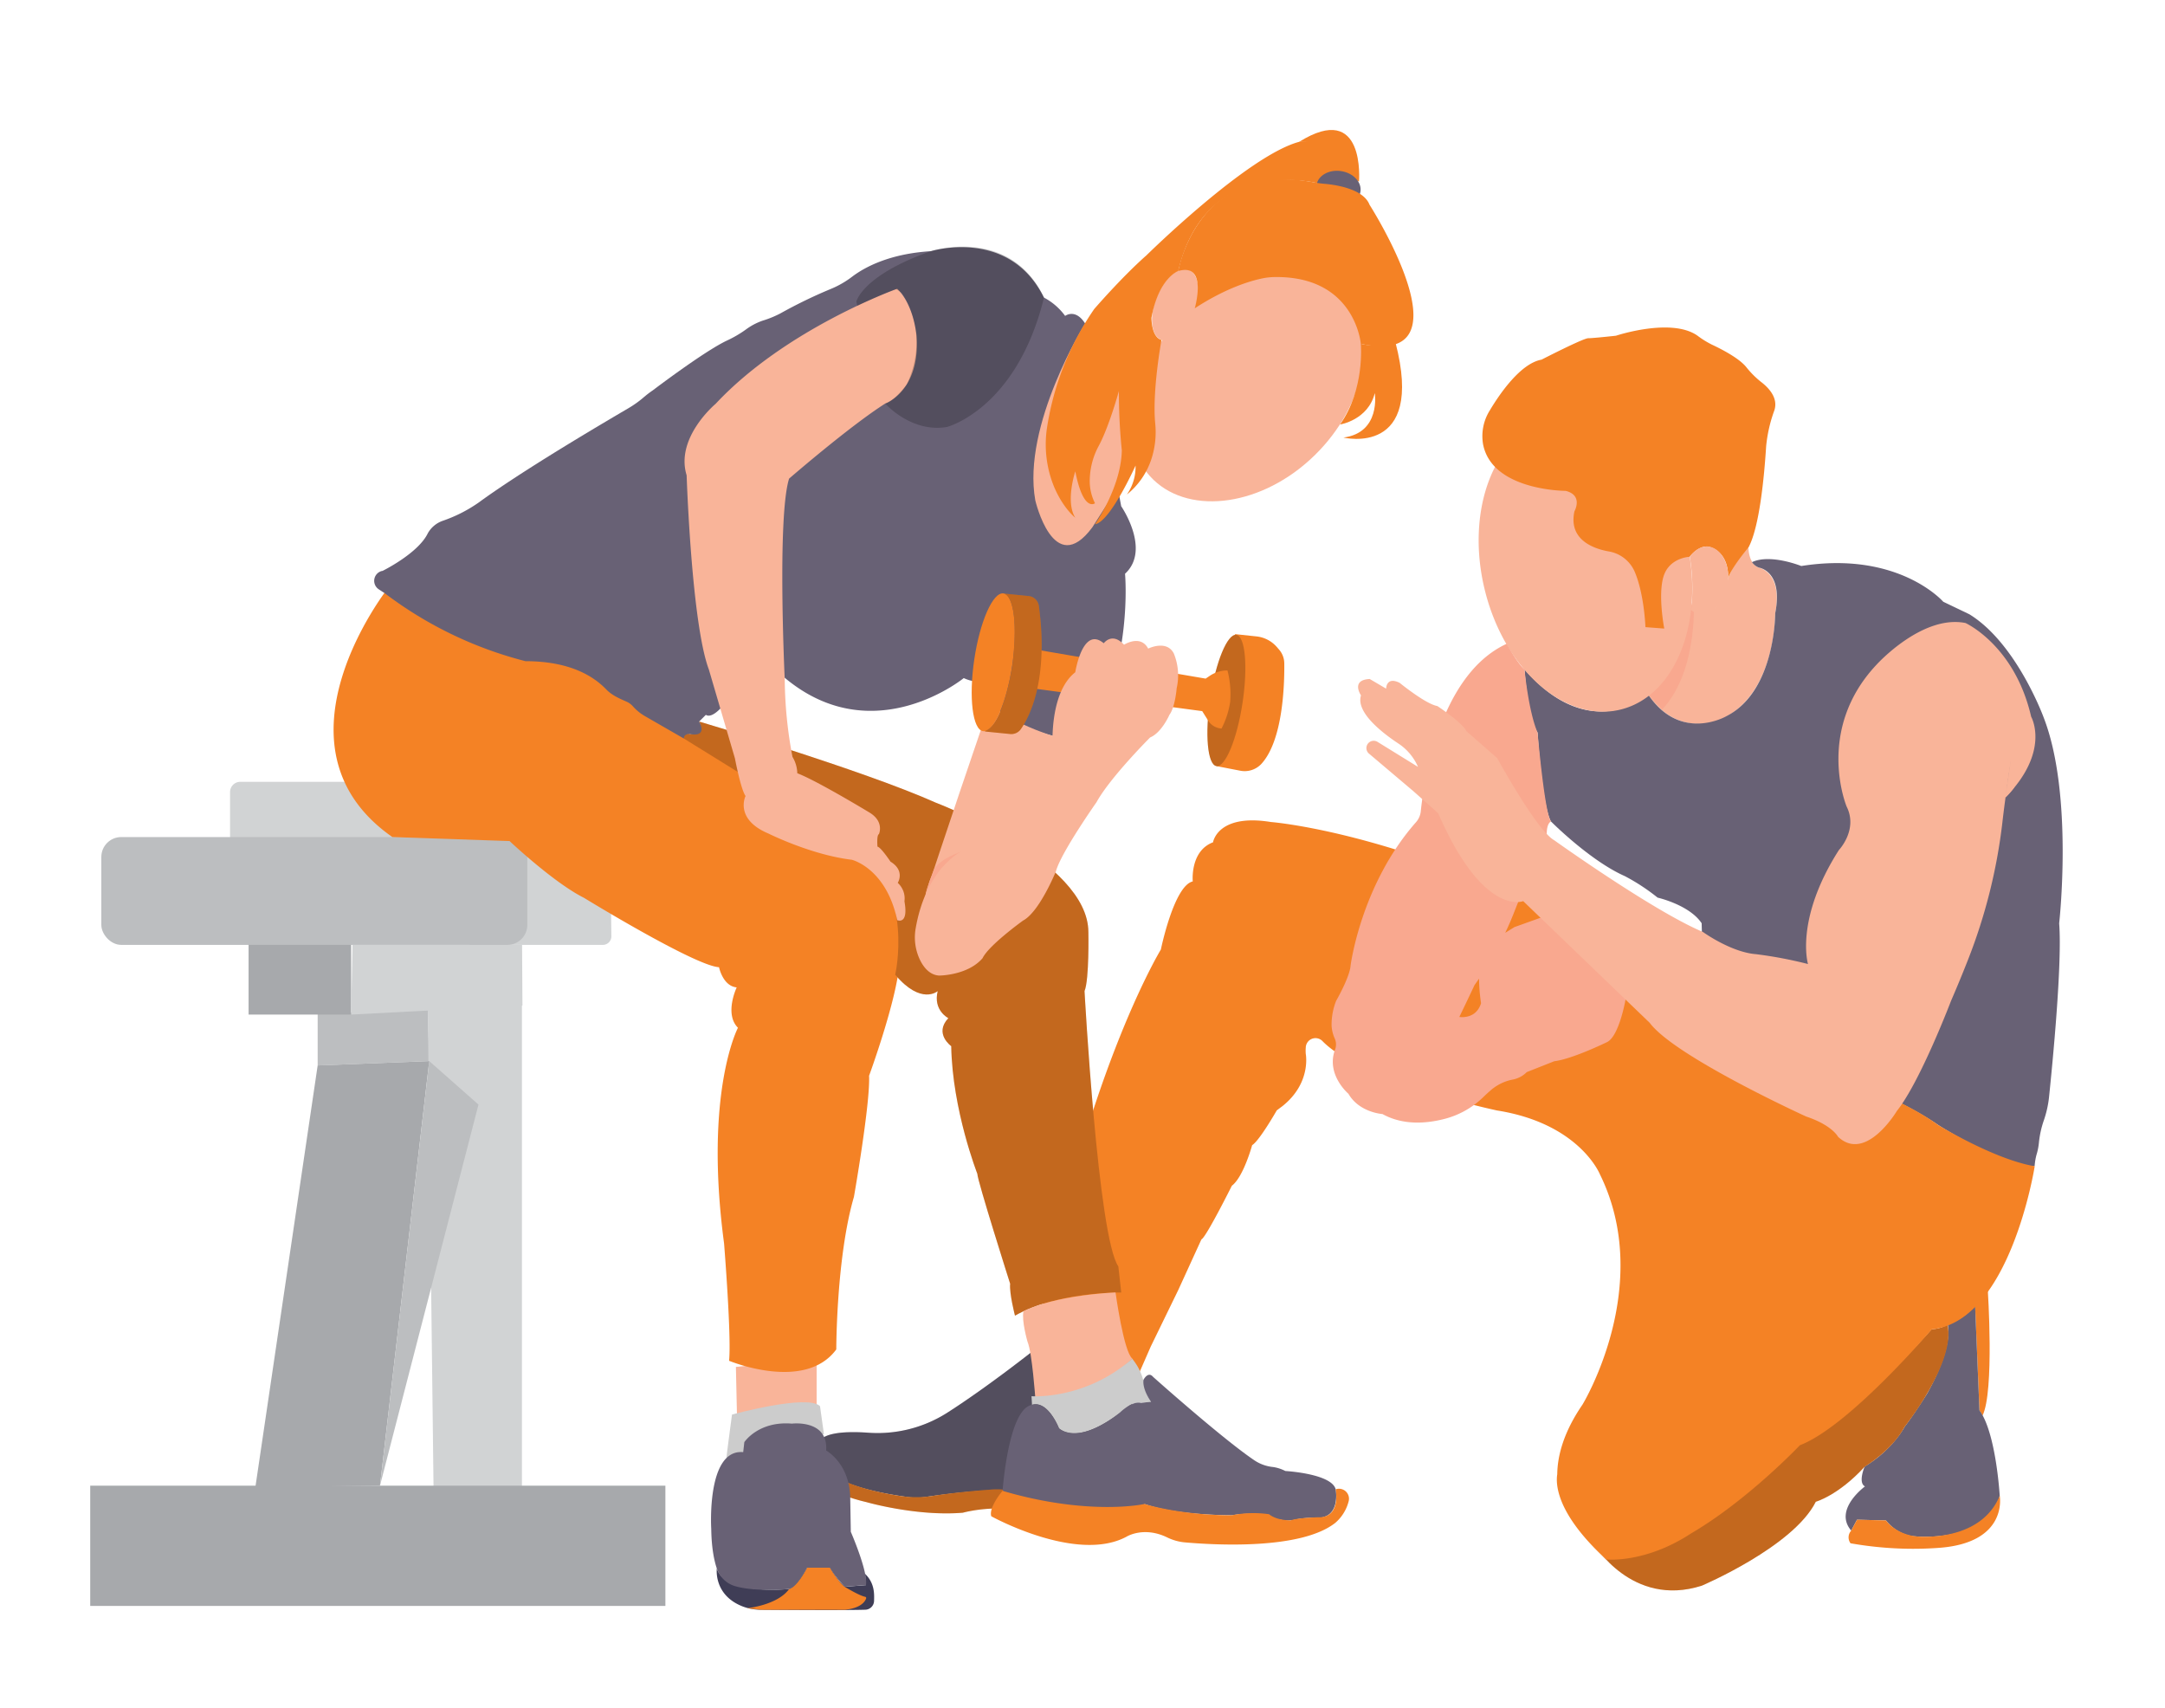 <svg id="b99e9c2d-b23d-4fbf-b770-7e2b1db97a01" data-name="Layer 1" xmlns="http://www.w3.org/2000/svg" width="865.76" height="682.89" viewBox="0 0 865.76 682.89"><polygon points="127.03 426 127.03 405.33 171.07 403.8 171.65 424.26 127.03 426" fill="#bcbec0"/><path d="M241.06,377.79H187.74l1.58-43.11h51.3a3.42,3.42,0,0,1,3.42,3.38l.44,36.27A3.41,3.41,0,0,1,241.06,377.79Z" fill="#d1d3d4"/><path d="M96.13,312.6h91.61a0,0,0,0,1,0,0v28.92a0,0,0,0,1,0,0H92a0,0,0,0,1,0,0V316.68A4.08,4.08,0,0,1,96.13,312.6Z" fill="#d1d3d4"/><rect x="99.41" y="370.96" width="41.01" height="34.7" fill="#a7a9ac"/><polygon points="208.92 402.06 140.42 405.66 140.95 377.79 208.77 377.79 208.92 402.06" fill="#d1d3d4"/><polygon points="171.07 403.8 173.38 595.94 208.72 595.23 208.72 401.67 171.07 403.8" fill="#d1d3d4"/><polygon points="266.08 642.1 222.05 642.1 36.08 642.1 36.08 594.02 266.08 594.02 266.08 642.1" fill="#a7a9ac"/><rect x="40.52" y="334.68" width="170.35" height="43.11" rx="7.97" fill="#bcbec0"/><polygon points="127.03 426 102.12 594.6 151.95 594.02 171.65 424.26 127.03 426" fill="#a7a9ac"/><polygon points="191.34 441.64 151.95 594.02 171.65 424.26 191.34 441.64" fill="#bcbec0"/><path d="M789.82,521.89s3.91-3.48,5.07-6.23c0,0,2.68,40.63-2.1,50.33,0,0-.29-.58-1.23-2.1Z" fill="#f48225" data-secondary="true"/><path d="M745.65,586.38s-2.76,6.48.14,7.93c0,0-12.74,9.27-5.5,17.67l2.31-4.35,11.59.29s4.35,6.08,11.88,6.37c0,0,28.1,2.9,33.6-16.22,0,0-1.45-25.2-8.11-34.18l-1.74-42a22.42,22.42,0,0,1-11,7.53s2.81,7.92-8.11,27.66c0,0-5.15,8.28-9,13.27C761.68,570.35,757.1,579.46,745.65,586.38Z" fill="#686175" data-primary="true"/><path d="M637.26,617.16S652.49,643,680.54,634c0,0,36.56-15.53,45.58-33.56,0,0,9-2.5,19.53-14,0,0,11-6.52,16-16,0,0,20.61-25.87,17.13-40.93,0,0-1.73,1.64-6.37,2,0,0-34.25,38.82-53.52,46.06,0,0-35.33,39.5-68.06,44.43C650.86,621.94,642,625.54,637.26,617.16Z" fill="#f48225" data-secondary="true"/><path d="M637.26,617.16S652.49,643,680.54,634c0,0,36.56-15.53,45.58-33.56,0,0,9-2.5,19.53-14,0,0,11-6.52,16-16,0,0,20.61-25.87,17.13-40.93,0,0-1.73,1.64-6.37,2,0,0-34.25,38.82-53.52,46.06,0,0-35.33,39.5-68.06,44.43C650.86,621.94,642,625.54,637.26,617.16Z" opacity="0.2"/><path d="M699.2,219s-.05,6.59,4.3,8c0,0,9.56,2,6.37,18.25,0,0,.58,33.89-23.46,43.16,0,0-15.95,6-27.25-10.56,0,0,15-13.69,16.49-35.22,0,0,11.34,9.57,15.39-11.28A32.29,32.29,0,0,1,699.2,219Z" fill="#f9b499"/><path d="M583.57,406.59C569.09,391,543.88,393,543.88,393s22.2-6.73,42.25,8.06Z" fill="#f7a089"/><path d="M620.26,328.48s15.56,15.67,29.49,21.82a81,81,0,0,1,13.11,8.6s12.7,2.87,17.61,10.24l1.23,44.25s63.91,16,93.41,36.46c0,0,29.09,18.44,38.51,16.39a24.86,24.86,0,0,1,.73-4.44,24.73,24.73,0,0,0,1-5,38.74,38.74,0,0,1,1.92-8.73,42.59,42.59,0,0,0,2.08-9.05c1.47-14.12,5.34-53.77,4.09-69.83,0,0,5.79-51.37-6.18-82.26,0,0-10.82-29.74-29.74-41.33l-10.43-5s-17.77-20.47-56.78-14.29c0,0-12.36-5-19.7-1.55a5.67,5.67,0,0,0,2.9,2.22s9.7,1.45,6.37,18.25c0,0,.15,31.14-19.55,41.14,0,0-18.12,10.58-31.16-8.54,0,0-23.16,20.32-49.52-10.2,0,0,1.16,19.12,5.22,25.3C614.86,292.94,616.69,322.49,620.26,328.48Z" fill="#686175" data-primary="true"/><path d="M664.68,283.67a49,49,0,0,1-5.5-6.18s14.42-22.16,18.09-39C677.27,238.53,679.55,267.84,664.68,283.67Z" fill="#f9a88f"/><path d="M676.23,243.89c-2.28,20.2-12.77,36.15-28.37,39.86-22.27,5.32-46.55-16.33-54.23-48.35s4.22-62.34,26.52-67.67,46.59,16.33,54.24,48.37c.51,2.19.94,4.35,1.29,6.52A78.43,78.43,0,0,1,676.23,243.89Z" fill="#f9b499"/><path d="M626.07,196.26s-29.35,0-33-18.59a19.31,19.31,0,0,1,2.66-13.54c4-6.71,12.37-18.87,20.72-20.33,0,0,16.65-8.57,18.67-8.57s11.09-1,11.09-1,22.18-7.39,32.62,0a36,36,0,0,0,5.65,3.52c4.15,1.94,10.92,5.46,13.81,9a36.53,36.53,0,0,0,5.88,5.91c3.31,2.52,7,6.59,5.35,11.49a57.63,57.63,0,0,0-3.26,14.32c-.77,12.22-2.67,32.32-7.09,40.48,0,0-6.71,7.75-8.16,12.39,0,0,1.08-10.32-7.78-12.78,0,0-3.52-.9-7.58,4.06,0,0-8.1.32-10.42,7.85s.29,20.85.29,20.85l-7.53-.57s-.45-13.27-4.34-22.26a13.76,13.76,0,0,0-10.28-8c-5.93-1.05-16.28-4.55-13.77-16.06C629.63,204.4,633.22,198,626.07,196.26Z" fill="#f48225" data-secondary="true"/><path d="M691,233.12c-.94,7.46-6.15,13.1-11.13,12.45a6.67,6.67,0,0,1-3.59-1.68,78.43,78.43,0,0,0-.55-21.27c2-2.82,4.76-4.41,7.58-4.06C688.23,219.18,691.9,225.66,691,233.12Z" fill="#f9b499"/><path d="M802,318.83l3-21.05c.35,2.14-.22,11,0,13.3.15,1.45.29,2.53.38,3.9A26,26,0,0,1,802,318.83Z" fill="#f9a88f"/><path d="M775.11,449.85c-26.88-19.6-93.41-36.46-93.41-36.46l-.22-12.88c-96.75-66.05-173.23-71.84-173.23-71.84-21.43-3.48-23.17,8.11-23.17,8.11-9.27,3.48-8.11,15.64-8.11,15.64-7.53,1.74-12.75,27.23-12.75,27.23s-31.86,52.15-50.4,159.91l38.24,17.38,8.11-18.54,11-22.6,9.27-20.27c1.74-.58,12.17-21.44,12.17-21.44,4.64-3.48,8.11-16.22,8.11-16.22,2.9-1.74,9.85-13.91,9.85-13.91l2.32-1.74c11.59-9.27,9.27-20.85,9.27-20.85-.06-.91-.07-1.72,0-2.46a3.89,3.89,0,0,1,6.6-2.73C544.62,432.56,598.63,444,598.63,444c33,5.22,41.14,25.49,41.14,25.49,22,44.61-6.95,92.12-6.95,92.12-7.55,11-10,20.42-10.09,27.83-.32,2-.33,5.44,1.47,10.19a2.83,2.83,0,0,0,.11.31c2.3,5.9,7.36,13.79,18,23.58,0,0,15.49,1.71,34-10.45l0,0c22.64-13.26,43.45-35.22,43.45-35.22,19.7-7.53,52.72-46.34,52.72-46.34,31.43-3.09,41.18-65.21,41.18-65.21C797.31,463.51,775.11,449.85,775.11,449.85Z" fill="#f48225" data-secondary="true"/><path d="M286.65,627.1s-1.45,10.71,10.47,15.26a20,20,0,0,0,7,1.26c8.19.07,33.11.26,41.92,0a3.62,3.62,0,0,0,3.49-3.53c.05-2.48.38-7-3.58-10.79l.36,4.48-8.52.67a32.18,32.18,0,0,1-5.83-7.62h-9.19s-4.48,7.84-7.17,8.51C315.58,635.3,290,638.05,286.65,627.1Z" fill="#3f3d56"/><path d="M298.81,643s12.06-1.17,16.77-7.67c0,0,2.91-.67,7.17-8.51h9.19s3.14,5.6,5.83,7.62c0,0,5.84,3.57,8.19,4a.52.52,0,0,1,.39.7c-.45,1.24-2.12,3.81-8.36,4.49l-32.89,0a16.9,16.9,0,0,1-2-.12Z" fill="#f48225" data-secondary="true"/><path d="M294.28,546.54l.45,20.4s23.09-6.05,31.83-4.48V543.18Z" fill="#f9b499"/><path d="M543.45,72.59s2.75-32.59-24-15.83c0,0,14.58-1.78,17.77,13.13Z" fill="#f48225" data-secondary="true"/><path d="M740,617.05a4,4,0,0,1,.29-5.07l2.32-4.35,11.58.29s3.48,5.22,11.88,6.37c0,0,25.64,2.9,33.6-16.22,0,0,3.62,19.12-25.06,20.86a141.79,141.79,0,0,1-21.14-.15C748.63,618.39,744.13,617.78,740,617.05Z" fill="#f48225" data-secondary="true"/><path d="M413.82,539.56s-19.14,15.2-35.37,25.51A51.85,51.85,0,0,1,347,572.83c-9.58-.66-21.08-.12-19.93,6.51,0,0-6.62,13.6,36.46,19.29a23.54,23.54,0,0,0,6.44-.07c8.41-1.25,31.38-4.27,38.59-1.45,0,0,34.38,8.88,49.06,4.25l-5.6-44.42Z" fill="#686175" data-primary="true"/><path d="M413.82,539.56s-19.14,15.2-35.37,25.51A51.85,51.85,0,0,1,347,572.83c-9.58-.66-21.08-.12-19.93,6.51,0,0-6.62,13.6,36.46,19.29a23.54,23.54,0,0,0,6.44-.07c8.41-1.25,31.38-4.27,38.59-1.45,0,0,34.38,8.88,49.06,4.25l-5.6-44.42Z" opacity="0.2"/><path d="M327.11,579.34s-10.43,14.29,19.31,21.24c0,0,20.08,5.8,38.62,4.25,0,0,15.07-4.25,28.58.77,0,0,21.63,7.34,43.26,4.25l.78-8.49s-16.84,4.2-50.5-4.76a33.43,33.43,0,0,0-11.09-1c-5.9.44-15.18,1.26-23.16,2.53a42.48,42.48,0,0,1-13,0C347.62,596.22,325.13,591.17,327.11,579.34Z" fill="#f48225" data-secondary="true"/><path d="M327.11,579.34s-10.43,14.29,19.31,21.24c0,0,20.08,5.8,38.62,4.25,0,0,15.07-4.25,28.58.77,0,0,21.63,7.34,43.26,4.25l.78-8.49s-16.84,4.2-50.5-4.76a33.43,33.43,0,0,0-11.09-1c-5.9.44-15.18,1.26-23.16,2.53a42.48,42.48,0,0,1-13,0C347.62,596.22,325.13,591.17,327.11,579.34Z" opacity="0.2"/><path d="M155.35,234.9s-50.4,63.46,1.55,99.78l46.87,1.6s17.65,16.65,29.76,22.7c0,0,44.38,27.23,54,27.74,0,0,1.52,7.56,7.07,8.07,0,0-5.05,10.59.5,16.14,0,0-13.62,25.72-5.55,86.25,0,0,3,37.32,2,46.9,0,0,30.26,12.61,42.87-4.54,0,0,0-36.81,7.06-61,0,0,6.56-37.33,6.06-48.42,0,0,11.09-30.27,12.1-44.89,0,0,5.66-20-7.28-41.46a23.46,23.46,0,0,0-7.85-7.75l-69.6-43.09-8.61-5.46-5.11-2.7a32.2,32.2,0,0,1-7-5.26,6.15,6.15,0,0,0-1.07-.82,73.86,73.86,0,0,1-10.72-7.34c-5.12-4.46-14.55-9.53-30.86-9.37C211.53,262,181.53,255.24,155.35,234.9Z" fill="#f48225" data-secondary="true"/><path d="M279.6,288.5s65.27,19.31,94.63,32.44c0,0,61,23.18,61,51.76,0,0,.39,18.93-1.54,23.56,0,0,5.41,98.49,13.52,110.08l1.16,10.43s-25.5-.39-42.49,9.27c0,0-2.32-8.89-1.93-12.75,0,0-13.13-41.33-13.13-44,0,0-10-25.49-10.43-51,0,0-7-5-1.16-11.2,0,0-6.18-3.09-4.25-10.82,0,0-6.57,5.8-17-6.56,0,0,7.72-32.7-14.87-51.3l-69.61-43.1s-1.27-2,2.4-1.78C277.09,293.14,281.92,294.68,279.6,288.5Z" fill="#f48225" data-secondary="true"/><path d="M279.6,288.5s65.27,19.31,94.63,32.44c0,0,61,23.18,61,51.76,0,0,.39,18.93-1.54,23.56,0,0,5.41,98.49,13.52,110.08l1.16,10.43s-25.5-.39-42.49,9.27c0,0-2.32-8.89-1.93-12.75,0,0-13.13-41.33-13.13-44,0,0-10-25.49-10.43-51,0,0-7-5-1.16-11.2,0,0-6.18-3.09-4.25-10.82,0,0-6.57,5.8-17-6.56,0,0,7.72-32.7-14.87-51.3l-69.61-43.1s-1.27-2,2.4-1.78C277.09,293.14,281.92,294.68,279.6,288.5Z" opacity="0.2"/><path d="M154,237.3l-2.56-1.69a4.06,4.06,0,0,1,1.29-7.32l.19,0s14.29-7,18.16-15.07a11,11,0,0,1,6-5,57.76,57.76,0,0,0,14.31-7.27c8.45-6.19,25.6-17.63,59.9-37.73a41.79,41.79,0,0,0,5.89-4.17,41,41,0,0,1,3.89-3s20.62-15.67,29.62-19.88a46.29,46.29,0,0,0,7.58-4.42,25,25,0,0,1,6.72-3.55,40.61,40.61,0,0,0,7-2.85,194,194,0,0,1,20-9.72,37.74,37.74,0,0,0,8.93-5.12c4.89-3.66,14.77-9.07,31.34-10.08,0,0,31.28-9.65,45.19,18.54a24.92,24.92,0,0,1,8.49,7.34s5-3.86,9.27,5.41l13.14,70.68s12,17.38,1.54,27c0,0,3.48,37.46-15.83,67.59,0,0-32.42-4.65-37.83-17l20.06-38.61s-10.82,39-30.9,29.74c0,0-39.83,32.56-76.86-5,0,0-6.18,7.34-13.13,7.34,0,0-8.89,15.06-13.14,12.36l-2.7,2.7s3.84,6.25-3.67,5c0,0-2.48-.29-2.4,1.78l-15.83-9.11a19.4,19.4,0,0,1-4.58-3.8,7.43,7.43,0,0,0-2.49-1.83c-2.93-1.28-5.93-2.59-8.14-4.89-4.49-4.67-13.67-11.31-32.32-11.31A157.59,157.59,0,0,1,154,237.3Z" fill="#686175" data-primary="true"/><path d="M358.78,115.46s-44.42,15.84-72.61,46c0,0-16.23,13.52-11.59,28.58,0,0,1.93,59.09,8.88,77.63l10.43,35.54s2.32,12.36,4.25,15.06c0,0-4.64,9.27,9.27,15.06,0,0,17,8.5,33.22,10.43,0,0,13.71,3.29,18.15,24.14,0,0,4.63,2.13,2.9-7.53A8.41,8.41,0,0,0,359,353s3.09-4.83-2.9-8.49c0,0-3.86-5.8-5.21-6,0,0-.39-4.64.58-5,0,0,2.32-5-3.86-8.69,0,0-21.05-12.75-28.78-15.65a13.33,13.33,0,0,0-1.93-6.56,172,172,0,0,1-3.09-30.9s-3.09-64.89,1.74-80.34c0,0,24.32-21.06,38.42-30,0,0,14.11-4.91,12.56-27.12C366.5,134.2,365.54,122,358.78,115.46Z" fill="#f9b499"/><path d="M523.81,183.84c-21.13,19.22-49.73,22.18-63.88,6.63s-8.17-43.42,12.66-63c22.17-20.81,50.59-22.22,64.74-6.66S544.94,164.62,523.81,183.84Z" fill="#f9b499"/><ellipse cx="469.9" cy="121.92" rx="15.05" ry="8" transform="translate(185.97 515.68) rotate(-68.75)" fill="#f9b499"/><path d="M544.17,137.48s1.74,18-8.3,32.25c0,0,11.2-1.74,13.9-12.55,0,0,2.51,15.83-12.55,17.77,0,0,32.8,8,20.82-38C558,137,550.35,139,544.17,137.48Z" fill="#f48225" data-secondary="true"/><path d="M434,129.22S408.6,169.92,414,200.05c0,0,7.34,31.67,22.79,10.82l23.95-37.47-25.5-41.71S435.54,131.78,434,129.22Z" fill="#f9b499"/><path d="M414,558.94s-1.27-18.18-3.1-22.46c0,0-2.44-8.34-1.63-12.2,0,0,10.79-6.1,36.82-7.53,0,0,3.26,23.8,6.72,26.45C452.77,543.2,436.46,560.25,414,558.94Z" fill="#f9b499"/><path d="M412.69,561.71l-.2-3.46s21.36,1.63,40.28-15a31,31,0,0,1,1.84,2.6,22,22,0,0,1,3,8.13,17.53,17.53,0,0,0,2.72,6.56l-5,.26a7.41,7.41,0,0,0-4.38,1.72c-5.07,4.22-19.52,15.06-27.49,8.59C423.47,571.06,419,559.67,412.69,561.71Z" fill="#ccc"/><path d="M401.61,596.39a.9.9,0,0,1-.64-.93c.64-7.39,3.41-32.37,11.72-33.75,0,0,5.65-2.42,10.71,9.19a.8.8,0,0,0,.2.28c1,.88,8.5,6.17,24.28-6.42,0,0,4.68-4.68,8.34-3.87l4.07-.4s-3.46-4.68-3.05-8.75c0,0,1.83-3.66,3.87-1.22,0,0,28,25,40.67,33.47a16.29,16.29,0,0,0,7.3,2.57,15.48,15.48,0,0,1,4.77,1.52.9.9,0,0,0,.28.08c1.68.11,18.46,1.33,20,7.32,0,0,2.24,12-8.13,11.39a35.72,35.72,0,0,0-7.63.61,12.73,12.73,0,0,1-6.16.17c-1.64-.41-3.87.64-5.15-.47,0,0-3.83-3.15-14.38-1.34h-.07c-.81,0-21.9.07-34.7-4.41a.82.82,0,0,0-.49,0c-2,.71-16.27,5.13-45.65-2-.77-.19-1.53-.4-2.28-.64Z" fill="#686175" data-primary="true"/><path d="M400.89,596.09s-5.69,6.71-4.47,10.17c0,0,34.17,18.91,54.11,8.13,0,0,6.77-4.23,16.14.28a20.33,20.33,0,0,0,6.9,2c11.93,1.07,46.5,3.11,60.36-7.75a16.87,16.87,0,0,0,5.34-8.5,4,4,0,0,0-5-5l-.14.05s2.24,11.39-6.91,11.18c0,0-8.34.21-11,1.22,0,0-5.49.21-8.74-2.44a44.31,44.31,0,0,0-14.85.41s-17.89.37-35-4.49C457.66,601.36,435.68,606.26,400.89,596.09Z" fill="#f48225" data-secondary="true"/><path d="M290.47,583.08c0-.68,2.25-17.49,2.25-17.49s30.26-8.29,35.19-3.36l1.57,11.21Z" fill="#ccc"/><path d="M418.76,170.55a113.83,113.83,0,0,1,18.81-47s11-12.75,20.86-21.44c0,0,40.36-39.78,61-45.38,0,0,17.77-2.9,17.77,13.13L526.5,73.17s-44.32-11.3-55.33,35.2c0,0-7.82,2.75-10.71,18.68,0,0-.14,7.65,4,8.9,0,0-3.7,20-2.53,33.09a34.62,34.62,0,0,1-1.45,14.35,30.31,30.31,0,0,1-9.85,14.34,19.41,19.41,0,0,0,3.47-11.58s-10.14,22.59-16.22,23.46c0,0,10.43-14.77,10.72-29.55a226.72,226.72,0,0,1-1.16-23.75s-3.77,13.81-7.92,21.69a29.76,29.76,0,0,0-3.73,13.46,19.75,19.75,0,0,0,2.09,9.75S433.23,205,430,188.46c0,0-4.06,12.17,0,18.54,0,0-4.68-3.54-8.39-12.13A44.72,44.72,0,0,1,418.76,170.55Z" fill="#f48225" data-secondary="true"/><path d="M284.42,611.32s-2-32.05,12.78-30.71l.45-4s5.6-8.52,19.05-7.4c0,0,14.57-1.79,13.67,10.76,0,0,9.64,5.15,9.64,19.5l.22,13s6.95,15.92,6.06,21.3l-8.52.67s-4.48-4.71-5.83-7.62h-9.19s-4,7.84-7.17,8.51c0,0-13.57,1.3-21.82-1.19a11,11,0,0,1-7.11-7C285.59,624,284.53,619,284.42,611.32Z" fill="#686175" data-primary="true"/><path d="M372.3,100.4c-27.6,9.74-29.85,20.2-29.85,20.2s.18-.25.47-.62c-.15.21-.31.39-.47.62l.36,1.65s10.75-5.07,15.49-6.63a15.49,15.49,0,0,1,2.26,1.5s11.83,15.31,2.08,36.55c0,0-5.22,7-8.7,7.65,0,0,10.44,11.84,24.72,9.4,0,0,27.88-7.14,38.83-51.78C403.76,90.13,372.3,100.4,372.3,100.4Zm-22,14.24.11,0Zm4.56-.27.26,0Z" opacity="0.2"/><path d="M368.82,385.06s-2.51-20.28,3.86-35.15c0,0,21.39-64.43,23.7-69.45,1.09,1.67,4.46,5.12,6.36,6.09,17.47,8.87,24.35,9.13,31.36,10.45l-36.7,80.34Z" fill="#f9b499"/><path d="M373.5,347.58s-3.38,8.6-3.38,10.24c0,0,16.8-17.48,23.08-19.6C393.2,338.22,377.56,340.83,373.5,347.58Z" fill="#f9a88f"/><path d="M493.84,253.54l8.64.92a12.54,12.54,0,0,1,8.09,4.21l.91,1.05a8.49,8.49,0,0,1,2.09,5.47c.1,8.38-.48,31.05-9.32,40.41a9.17,9.17,0,0,1-8.45,2.52l-9.37-1.81S501.41,283.81,493.84,253.54Z" fill="#f48225" data-secondary="true"/><ellipse cx="490.42" cy="280.06" rx="26.54" ry="6.53" transform="translate(139.86 722.85) rotate(-81.36)" fill="#f48225" data-secondary="true"/><ellipse cx="490.42" cy="280.06" rx="26.54" ry="6.53" transform="translate(139.86 722.85) rotate(-81.36)" opacity="0.2"/><path d="M415.94,260l66.18,11.33,1.73-1.16a12.66,12.66,0,0,1,7-2.11h0a38,38,0,0,1,1.09,12.52,34.09,34.09,0,0,1-3.46,10.7h0a6.73,6.73,0,0,1-5.33-3.14l-2.4-3.81-66.24-8.89A54.75,54.75,0,0,0,415.94,260Z" fill="#f48225" data-secondary="true"/><ellipse cx="397.23" cy="264.83" rx="27.84" ry="7.68" transform="translate(76.99 618.92) rotate(-81.57)" fill="#f48225" data-secondary="true"/><path d="M415.42,242.23a4.58,4.58,0,0,0-4.08-3.91l-10-1s6.78.15,3.52,28.67c0,0-3.51,23.61-10.86,26.21a.15.15,0,0,0,0,.29l10,1a4.64,4.64,0,0,0,4.25-2C411.87,286.25,419.39,271.5,415.42,242.23Z" fill="#f48225" data-secondary="true"/><path d="M415.42,242.23a4.58,4.58,0,0,0-4.08-3.91l-10-1s6.78.15,3.52,28.67c0,0-3.51,23.61-10.86,26.21a.15.15,0,0,0,0,.29l10,1a4.64,4.64,0,0,0,4.25-2C411.87,286.25,419.39,271.5,415.42,242.23Z" opacity="0.2"/><path d="M392.91,383.12c2.51-5.22,16.22-15.06,16.22-15.06,6.57-3.48,13.13-19.7,13.13-19.7,1.94-7.34,16.23-27.62,16.23-27.62,5.4-9.85,21.43-25.88,21.43-25.88,4.64-1.93,7.73-9.07,7.73-9.07,2.31-3.09,2.89-10.63,2.89-10.63a23.1,23.1,0,0,0-1.15-13.9c-2.9-5.6-10.24-1.93-10.24-1.93-3.09-5.79-9.66-1.55-9.66-1.55-4.82-5.21-8.11-.58-8.11-.58-8.49-7.14-11.39,11.59-11.39,11.59-10.82,8.5-9,30.95-9,30.95-3.11,2.53-4.34,7-4.34,7-3.72,9.14-27.08,31.15-27.08,31.15-16.62,6.2-21.79,24-23.37,33.11a20.78,20.78,0,0,0,1.82,13.06c1.53,3,3.91,5.75,7.47,6C375.53,390.07,386.92,390.07,392.91,383.12Z" fill="#f9b499"/><path d="M568.14,324.51c1.1-10.8,7.17-54.61,34.36-67.1,0,0,4.63,8.3,7.14,10.23,0,0,1.55,16.61,5.22,25.3,0,0,2.89,32.83,5.4,35.54,0,0-1.93.38-1.74,6-4.49,9.64-8.09,18.05-10.85,24.81-2.29,5.62-3,7.73-4.69,11.4a135,135,0,0,1-13.33,23.18q-3,6.38-6.08,12.74s6.66,1.16,8.69-5.5c0,0-3.48-20.57,4.06-24.62.87-.58,9.27-5.8,9.27-5.8l11.29-4.05,6.38,5.79,26.94,26.36s-2.61,15.93-7.82,18c0,0-13.62,6.66-20.86,7.53l-11,4.35a10.54,10.54,0,0,1-5.76,3,18.93,18.93,0,0,0-9,4.58c-.87.76-1.78,1.59-2.67,2.47a34.59,34.59,0,0,1-15.42,8.65c-7.16,1.86-16.53,2.66-24.84-1.94,0,0-9.27-.58-13.61-8.11,0,0-9.27-7.82-5.22-18a5.85,5.85,0,0,0-.18-3.93,14.38,14.38,0,0,1-1.33-5.28,25.8,25.8,0,0,1,1.8-9.91s5.51-9.56,5.8-14.19c0,0,4.13-32.22,26.08-57.19A7.77,7.77,0,0,0,568.14,324.51Z" fill="#f9a88f"/><path d="M723,385.45s-5.4-17.77,12.36-45.58c0,0,7.73-8.11,3.09-17.38,0,0-12.74-30.51,12-56.78,0,0,18.15-20.08,35.53-16.61,0,0,19.7,8.89,26.26,37.47,0,0,7.88,13.72-10.27,32.26l2.16-14.49s-2,12.22-3.43,24.78A218.79,218.79,0,0,1,787,383.7c-2.05,5.22-4.32,10.76-6.78,16.42,0,0-12.36,32.45-21.63,44,0,0-12.36,20.85-23.56,10.42,0,0-2.32-4.63-12.75-8.11,0,0-52.53-23.94-62.57-37.46l-50.6-48.67s-15.83,6.57-34-35.15l-10-8.88-17.67-14.95a2.91,2.91,0,0,1-.18-4.28h0a2.92,2.92,0,0,1,3.59-.42l16.19,10h0a21.27,21.27,0,0,0-7.73-9.26c-6.63-4.38-17.21-12.6-15.06-19.32,0,0-4.24-6.18,3.48-6.56l6.57,3.86s0-5,5.4-2.32c0,0,10.43,8.5,15.07,9.27,0,0,10,6.57,11.58,10l12.36,10.82s15.84,29,22.79,32.83c0,0,39.4,28.19,59.48,36.69,0,0,11.2,8.11,21.25,8.88A168.68,168.68,0,0,1,723,385.45Z" fill="#f9b499"/><ellipse cx="535.29" cy="75.3" rx="6.95" ry="8.88" transform="translate(382.29 593.75) rotate(-81.57)" fill="#686175" data-primary="true"/><path d="M471.17,108.37s7.47-44.3,54-35.5a42.73,42.73,0,0,0,4.34.61c4.54.38,15.7,2,18.15,8.38,0,0,41.71,65.28-3.48,55.62,0,0-2.24-27.3-34.69-26.7a26,26,0,0,0-4.48.49c-4.64.93-14.55,3.73-27.24,12C477.76,123.27,483.15,104.89,471.17,108.37Z" fill="#f48225" data-secondary="true"/></svg>